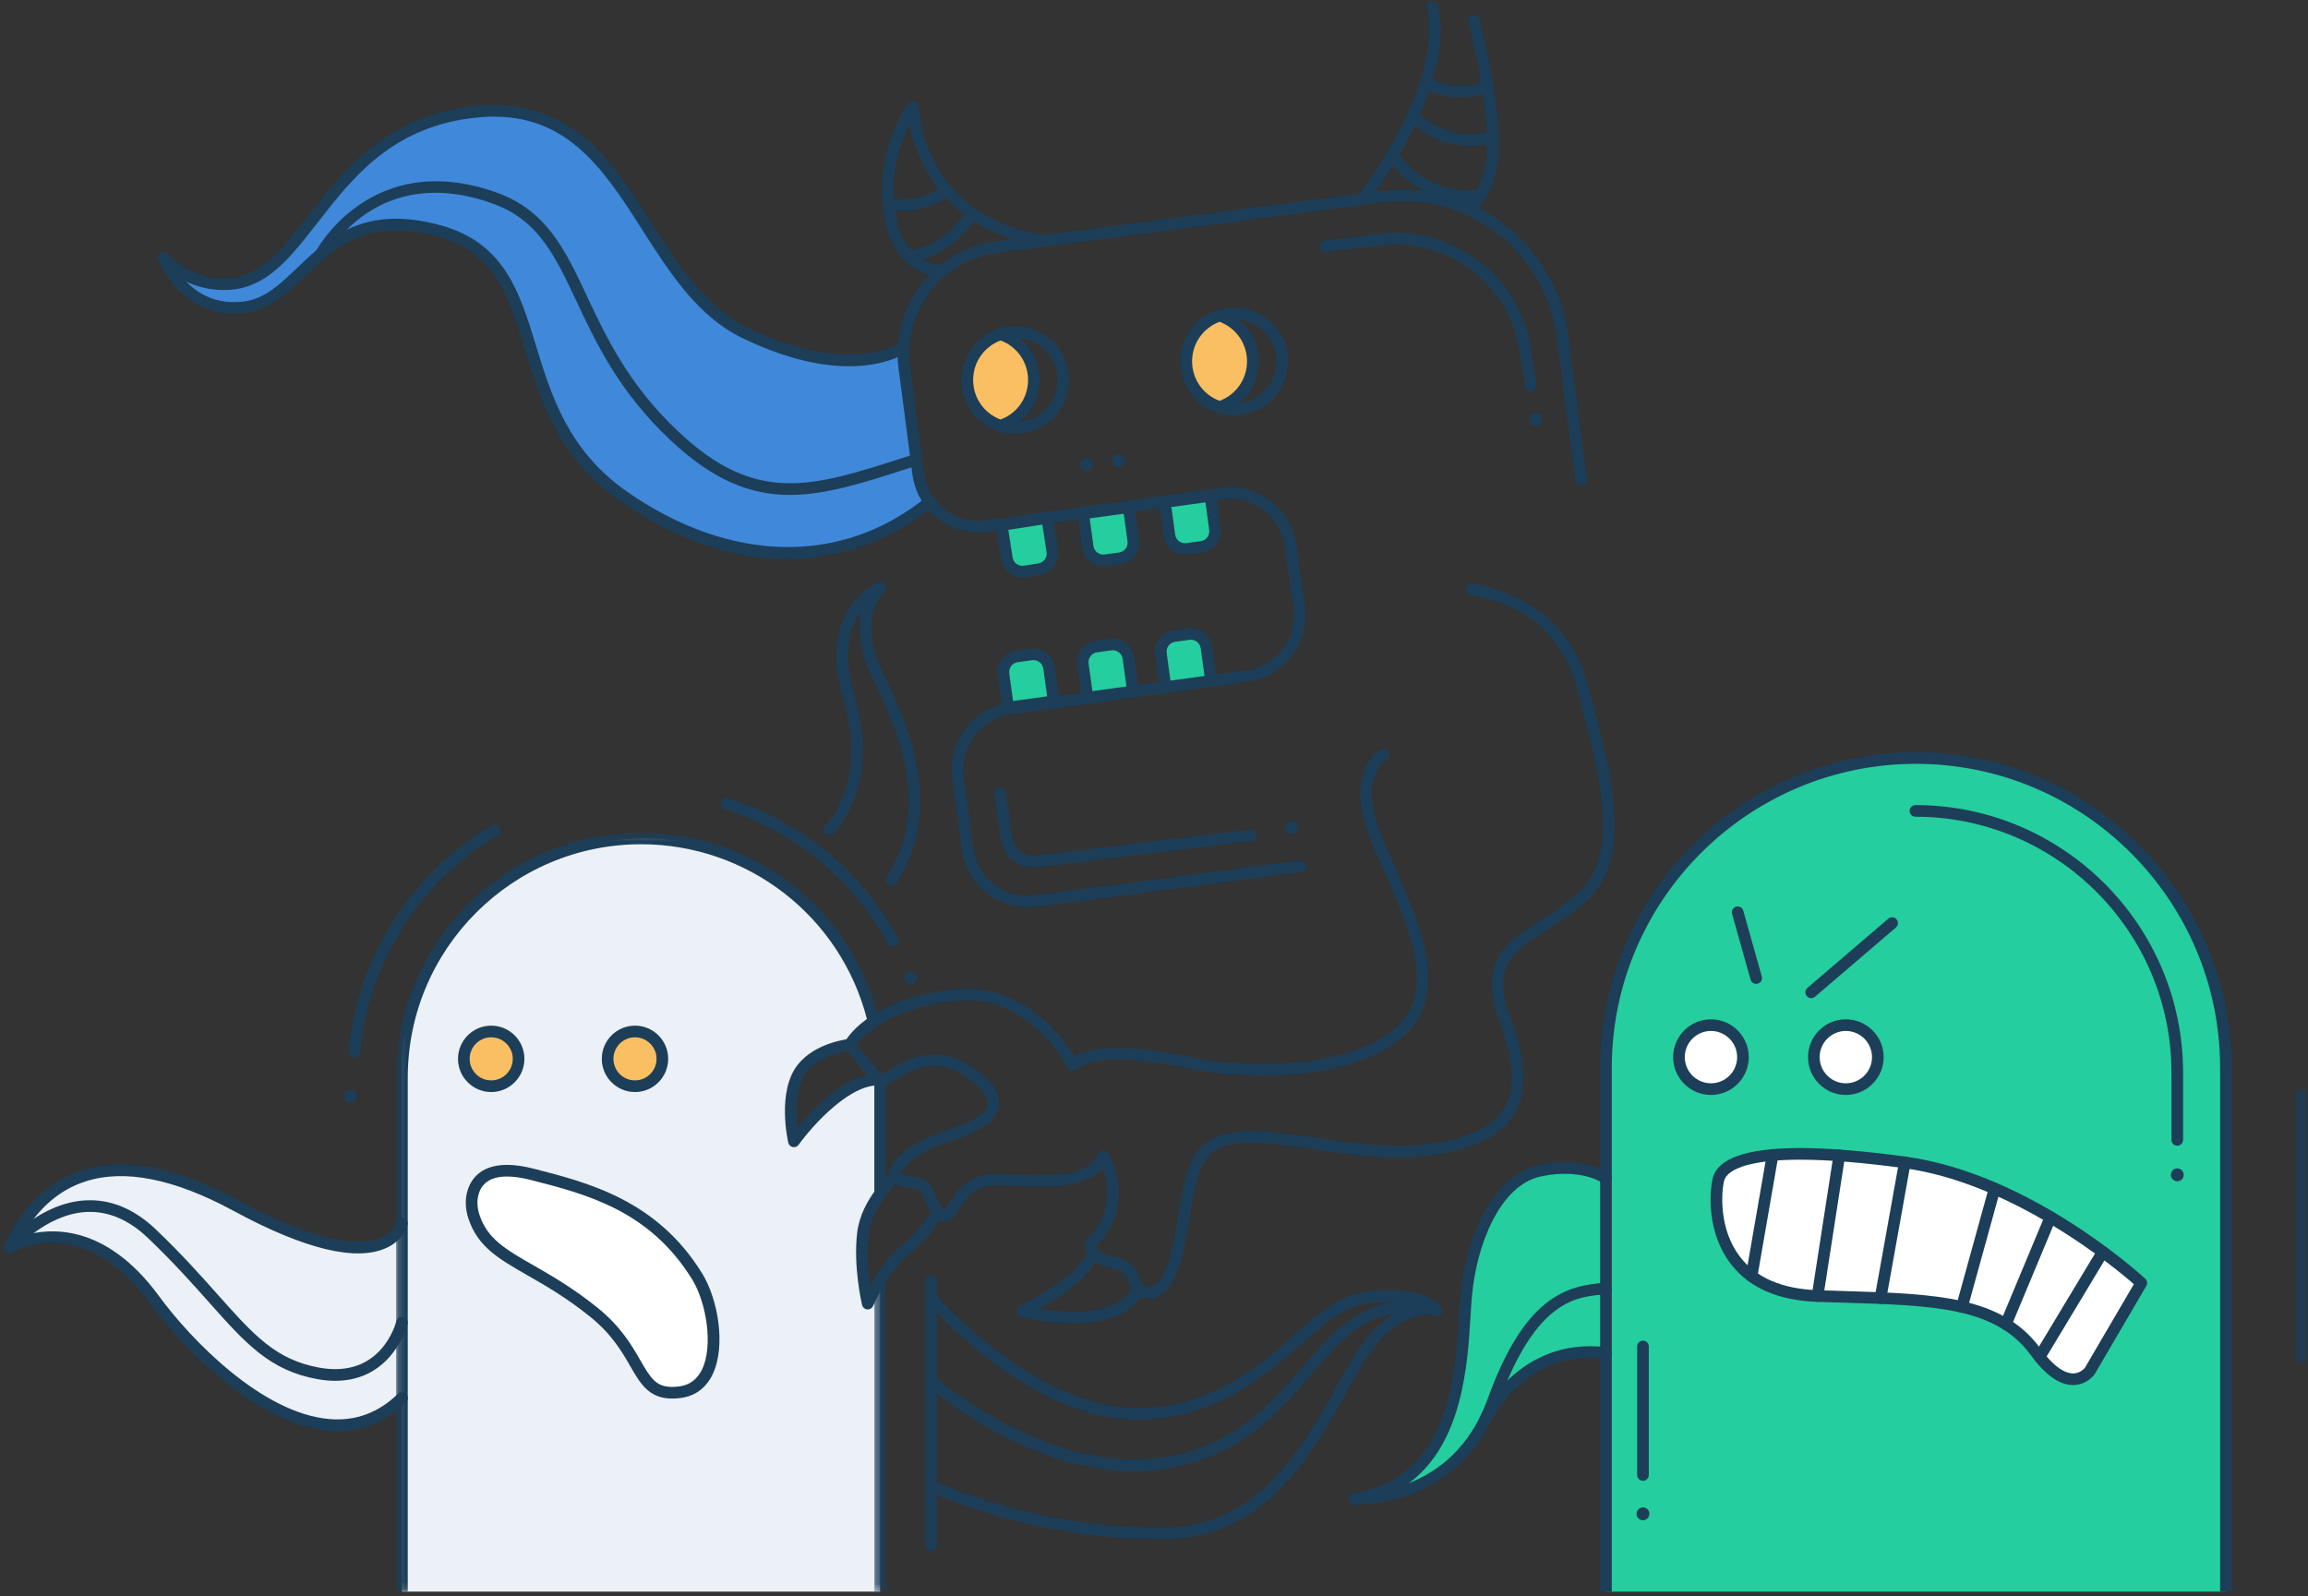 <svg width="321" height="222" viewBox="0 0 321 222" xmlns="http://www.w3.org/2000/svg" xmlns:xlink="http://www.w3.org/1999/xlink"><rect x="0" y="0" width="321" height="222" fill="#333333" stroke="none"/><title>Page 1</title><defs><path id="a" d="M.307 43.62h1.62V.21H.307V43.62z"/><path id="c" d="M.16 105.884h67.1V.304H.16v105.58z"/><path id="e" d="M1.948 38.53V.12H.328V38.53h1.62z"/></defs><g fill="none" fill-rule="evenodd"><path d="M125.67 48.333s-7.23 5.163-22.09-2.047c-14.863-7.21-16.04-32.814-37.23-30.754-21.19 2.06-23.103 23.397-34.58 23.985-5.886.295-8.976-3.68-8.976-3.68s2.98 8.058 11.367 6.88c8.39-1.177 10.706-15.12 27.04-10.557 16.333 4.56 8.24 24.868 25.604 36.934 17.407 12.097 32.884 8.51 42.487.723l-1.318-2.82-2.3-18.664z" fill="#4088DA"/><path d="M109.4 77.76c-7.663 0-15.412-2.687-23.06-8-8.72-6.06-11.182-14.123-13.354-21.236C70.794 41.35 68.9 35.152 60.982 32.94c-9.88-2.76-14.246 1.408-18.468 5.437-2.518 2.404-4.896 4.673-8.24 5.143-8.93 1.252-12.208-7.314-12.24-7.4-.14-.375.017-.795.366-.99.35-.193.788-.104 1.033.21.116.148 2.924 3.648 8.297 3.368 4.548-.233 7.61-4.17 11.158-8.728 4.87-6.256 10.93-14.043 23.384-15.254 13.14-1.275 18.91 7.74 24.484 16.46 3.635 5.686 7.393 11.566 13.176 14.37 14.264 6.922 21.2 2.168 21.268 2.12.364-.262.87-.177 1.13.187.26.364.175.87-.19 1.13-.31.222-7.795 5.358-22.915-1.98C97.03 44.01 93.147 37.936 89.39 32.06c-5.556-8.693-10.8-16.904-22.962-15.722-11.76 1.143-17.34 8.312-22.26 14.637-3.793 4.872-7.067 9.08-12.356 9.35-2.407.12-4.374-.42-5.89-1.14 1.653 1.713 4.266 3.273 8.127 2.73 2.826-.396 4.92-2.395 7.345-4.71 4.338-4.14 9.255-8.833 20.023-5.825 8.773 2.45 10.883 9.358 13.117 16.67 2.096 6.862 4.47 14.64 12.73 20.38 14.314 9.945 29.833 10.23 41.516.758.348-.282.858-.23 1.14.12.282.346.228.856-.12 1.138-3.802 3.083-10.147 6.847-18.786 7.275-.538.027-1.076.04-1.615.04" fill="#1C3E58"/><path d="M224.992 164.207s-3.23-1.73-7.926-1.73c-4.697 0-10.373 3.253-12.536 13.7-2.163 10.446-.99 16.317-2.956 20.613-1.965 4.296-2.96 6.13-4.32 7.342-1.363 1.212-5.22 4.06-5.22 4.06s7.516-1.523 11.688-6.437c4.17-4.914 4.484-9.85 10.844-12.23 6.36-2.38 8.792-1.314 8.792-1.314l1.634-24.003z" fill="#25CE9E"/><path d="M55.902 221.394v-74.109c0-8.752 9.754-30.657 33.848-30.657s31.634 25.007 31.634 25.007l-2.818 3.11s-3.23.87-4.847 1.99c-1.616 1.118-2.945 1.884-3.327 4.356-.382 2.472-.135 6.798-.135 6.798s2.662-2.978 5.597-4.912c2.935-1.935 6.56-2.803 6.56-2.803v15.43s-2.857 4.423-2.536 8.692c.32 4.27.637 6.22.637 6.22l1.897-1.727v42.604H55.902z" fill="#ECF0F7"/><path d="M2.308 172.485s3.415-9.697 14.476-9.697c11.06 0 21.523 10.736 32.883 10.736 3.28 0 6.388-2.678 6.388-2.678v23.488s-3.107 3.914-9.196 3.914c-6.09 0-16.53-6.648-22.744-14.105-6.214-7.456-10.434-14.37-21.808-11.658" fill="#ECF0F7"/><path d="M189.88 27.97c-.174 0-.35-.055-.498-.172-.352-.275-.413-.785-.138-1.137.115-.145 11.44-14.74 9.225-25.496-.09-.438.19-.866.63-.957.44-.09.866.192.956.63 2.366 11.493-9.05 26.204-9.537 26.824-.16.205-.4.31-.64.31M204.285 29.962c-.247 0-.49-.113-.65-.326-.267-.357-.194-.865.164-1.133.113-.087 2.883-2.28 3.04-7.88.18-6.376-2.596-17.436-2.624-17.547-.11-.434.153-.875.587-.984.432-.11.873.153.983.587.117.46 2.858 11.387 2.674 17.988-.18 6.434-3.547 9.025-3.69 9.132-.146.11-.316.162-.485.162" fill="#1C3E58"/><g transform="translate(121.297 177.772)"><mask id="b" fill="#fff"><use xlink:href="#a"/></mask><path d="M1.927 1.018c0-.447-.363-.81-.81-.81-.448 0-.81.363-.81.81V43.62h1.62V1.02z" fill="#1C3E58" mask="url(#b)"/></g><g transform="translate(54.933 115.51)"><mask id="d" fill="#fff"><use xlink:href="#c"/></mask><path d="M1.78 34.37c0-17.89 14.554-32.446 32.445-32.446 14.848 0 27.778 10.035 31.44 24.403.112.433.552.694.986.584.435-.11.696-.55.586-.984C63.39 10.84 49.814.304 34.226.304 15.44.304.158 15.584.158 34.37v71.514h1.62V34.37z" fill="#1C3E58" mask="url(#d)"/></g><path d="M122.414 166.415c-.448 0-.81-.362-.81-.81v-15.43c0-.447.362-.81.81-.81.447 0 .81.363.81.81v15.43c0 .448-.363.81-.81.81M46.94 199.058c-.41 0-.825-.018-1.245-.053-10-.836-20.344-11.548-24.88-17.746-9.38-12.823-18.983-7.105-19.08-7.046-.306.19-.7.154-.967-.087-.268-.24-.344-.63-.187-.954 2.657-5.494 6.194-8.89 10.814-10.38 5.854-1.888 13.186-.482 21.792 4.18 11.72 6.348 17.258 6.31 19.84 5.16 1.744-.777 2.073-2.07 2.086-2.126.104-.43.537-.704.968-.606.432.1.707.52.614.955-.018.084-.47 2.087-2.93 3.22-4.223 1.95-11.407.207-21.35-5.18-8.2-4.44-15.107-5.808-20.523-4.06-3.607 1.163-6.503 3.65-8.806 7.58 3.71-1.15 11.54-1.863 19.04 8.387 4.372 5.977 14.286 16.302 23.706 17.09 3.61.303 6.81-.88 9.507-3.507.32-.312.833-.306 1.146.015.312.32.305.833-.016 1.145-2.737 2.667-5.937 4.013-9.528 4.013" fill="#1C3E58"/><path d="M46.64 192.07c-.766 0-1.587-.072-2.468-.228-6.635-1.18-9.996-4.956-15.084-10.67-2.337-2.628-4.987-5.604-8.51-8.966-2.692-2.57-5.592-3.784-8.608-3.618-5.68.32-9.996 5.406-10.04 5.457-.286.343-.796.39-1.14.102-.343-.287-.388-.798-.1-1.14.192-.233 4.816-5.678 11.19-6.036 3.486-.192 6.787 1.172 9.818 4.064 3.57 3.408 6.242 6.41 8.6 9.06 5.036 5.656 8.075 9.07 14.158 10.153 8.566 1.524 10.578-6.134 10.66-6.46.108-.434.545-.7.98-.592.434.107.7.544.593.978-.022.087-2.036 7.896-10.05 7.896M142.933 126.216c-4.583 0-8.58-3.407-9.19-8.07l-1.31-9.978c-.66-5.037 2.897-9.7 7.93-10.395l32.98-4.552c4.183-.576 7.115-4.448 6.54-8.63L178.695 76c-.577-4.182-4.45-7.115-8.63-6.538l-32.697 4.513c-2.466.34-4.915-.304-6.895-1.814-1.98-1.51-3.248-3.7-3.572-6.168L124.97 51.24c-.548-4.175.562-8.312 3.127-11.65 2.564-3.338 6.274-5.478 10.448-6.025l53.49-7.014c12.695-1.663 24.384 7.312 26.05 20.01l2.627 20.04c.058.444-.254.85-.698.91-.442.054-.85-.255-.908-.7l-2.628-20.04c-1.55-11.812-12.422-20.163-24.233-18.613l-53.49 7.014c-3.744.492-7.073 2.412-9.374 5.407-2.3 2.995-3.296 6.707-2.805 10.452l1.934 14.75c.266 2.04 1.314 3.847 2.947 5.093 1.634 1.247 3.655 1.778 5.69 1.497l32.697-4.512c5.064-.7 9.757 2.854 10.457 7.92l1.186 8.59c.7 5.068-2.854 9.76-7.92 10.458l-32.982 4.552c-4.154.573-7.09 4.422-6.544 8.58l1.308 9.976c.266 2.028 1.305 3.83 2.928 5.077 1.62 1.247 3.632 1.786 5.66 1.52l36.808-4.827c.438-.055.85.254.908.698.058.445-.254.852-.698.91l-36.81 4.826c-.406.054-.81.08-1.21.08" fill="#1C3E58"/><path d="M141.212 46.992c-3.235 0-5.867 2.632-5.867 5.867 0 3.234 2.632 5.866 5.867 5.866s5.867-2.632 5.867-5.867c0-3.236-2.633-5.868-5.868-5.868m0 13.354c-4.128 0-7.487-3.36-7.487-7.487 0-4.13 3.36-7.488 7.487-7.488 4.128 0 7.487 3.36 7.487 7.487 0 4.127-3.36 7.486-7.488 7.486" fill="#1C3E58"/><path d="M139.165 46.505c-2.685.864-4.63 3.38-4.63 6.354 0 2.972 1.945 5.49 4.63 6.353 2.686-.864 4.63-3.38 4.63-6.354s-1.944-5.49-4.63-6.355" fill="#FABF62"/><path d="M139.165 47.36c-2.296.853-3.82 3.03-3.82 5.5 0 2.467 1.524 4.644 3.82 5.496 2.296-.852 3.82-3.03 3.82-5.497 0-2.47-1.524-4.647-3.82-5.5m0 12.663c-.084 0-.167-.013-.248-.04-3.105-1-5.192-3.862-5.192-7.124 0-3.263 2.087-6.127 5.192-7.126.16-.052.335-.052.497 0 3.105 1 5.19 3.863 5.19 7.125 0 3.26-2.085 6.124-5.19 7.124-.08.026-.165.04-.25.04M171.665 44.393c-3.236 0-5.868 2.633-5.868 5.867 0 3.236 2.632 5.868 5.868 5.868 3.235 0 5.866-2.632 5.866-5.868 0-3.234-2.63-5.867-5.865-5.867m0 13.354c-4.13 0-7.487-3.358-7.487-7.487 0-4.128 3.358-7.486 7.487-7.486 4.128 0 7.486 3.358 7.486 7.486 0 4.13-3.357 7.487-7.485 7.487" fill="#1C3E58"/><path d="M169.618 43.906c-2.686.865-4.63 3.38-4.63 6.354s1.944 5.49 4.63 6.355c2.686-.865 4.63-3.38 4.63-6.355 0-2.973-1.944-5.49-4.63-6.354" fill="#FABF62"/><path d="M169.618 44.763c-2.296.852-3.82 3.03-3.82 5.497 0 2.468 1.524 4.646 3.82 5.498 2.296-.852 3.82-3.03 3.82-5.498 0-2.468-1.524-4.645-3.82-5.497m0 12.662c-.084 0-.168-.013-.25-.04-3.104-1-5.19-3.863-5.19-7.125s2.086-6.125 5.19-7.124c.163-.053.337-.053.498 0 3.105.998 5.192 3.862 5.192 7.124 0 3.263-2.087 6.126-5.192 7.126-.08.026-.164.04-.248.04" fill="#1C3E58"/><path d="M309.588 221.394v-72.84c0-23.81-19.304-43.114-43.115-43.114-23.812 0-43.115 19.303-43.115 43.115v72.84h86.23z" fill="#25CE9E"/><path d="M310.397 148.555c0-24.22-19.704-43.925-43.924-43.925s-43.925 19.704-43.925 43.925v72.838h1.62v-72.838c0-23.327 18.978-42.305 42.305-42.305 23.327 0 42.304 18.978 42.304 42.305v72.838h1.62v-72.838zM159.83 180.704c-.306 0-.616-.05-.916-.155-.942-.33-1.648-1.11-1.886-2.09-.275-1.126-1.01-1.792-2.25-2.035-1.763-.346-2.954-.997-3.54-1.936-.533-.86-.347-1.633-.324-1.72.04-.144.118-.276.23-.38 3.755-3.516 2.953-7.726 2.202-9.82-2.444 2.8-7.846 2.58-12.297 2.397-.848-.035-1.65-.068-2.388-.078-3.175-.032-4.304 1.807-5.217 3.297-.437.712-.782 1.275-1.325 1.546-.402.2-.837.224-1.262.067-1.158-.43-1.94-2.09-2.702-3.9l-.014-.035c-.144-.342-1-.494-1.688-.617-.997-.18-2.03-.364-2.527-1.193-.18-.3-.337-.805-.073-1.52.645-1.745 3.49-3.847 6.617-4.89l.214-.07c2.574-.857 6.097-2.03 6.595-3.74.18-.625-.066-1.345-.755-2.2-5.672-5.675-10.026-2.703-12.12-1.274-.558.382-.894.61-1.244.68-.397.082-1.615.325-5.6-5.252-.174-.244-.2-.565-.064-.834.118-.234 3.015-5.762 14.672-7.282 9.95-1.298 15.675 6.678 17.26 9.28 1.62-.865 5.806-2.093 15.24-.072 11.69 2.505 26.92.953 31.145-5.922 3.16-5.144-.446-13.28-3.343-19.82-1.198-2.705-2.33-5.26-2.823-7.264-1.784-7.254 2.214-9.53 2.385-9.623.393-.213.885-.07 1.1.324.212.39.07.88-.317 1.095-.143.082-3.06 1.86-1.595 7.817.458 1.865 1.563 4.357 2.732 6.995 3.05 6.885 6.847 15.455 3.24 21.323-4.654 7.58-20.365 9.337-32.863 6.658-11.555-2.475-14.574.2-14.604.227-.182.19-.437.273-.7.23-.26-.04-.477-.21-.593-.446-.216-.433-5.417-10.584-16.055-9.196-8.932 1.165-12.29 4.804-13.177 6.013 1.497 2.037 3.088 3.81 3.7 4.122.148-.086.39-.25.59-.39 2.074-1.413 7.577-5.17 14.213 1.5.02.02.037.04.054.06 1.053 1.294 1.416 2.54 1.077 3.705-.735 2.526-4.563 3.8-7.638 4.824l-.213.072c-3.727 1.243-5.646 3.49-5.65 4.062.166.187.938.325 1.407.41 1.073.19 2.41.43 2.895 1.582l.015.035c1.004 2.388 1.52 2.956 1.778 3.014.11-.085.413-.58.636-.944.936-1.527 2.496-4.072 6.484-4.072h.137c.76.012 1.572.045 2.43.08 4.59.19 10.303.424 11.595-2.807.115-.286.383-.483.69-.506.307-.02.604.13.76.398.043.072 4.123 7.205-1.677 12.917.08.408.672 1.106 2.607 1.485 2.363.464 3.213 2.02 3.51 3.242.11.443.425.795.846.94.222.078.66.158 1.086-.176 2.003-1.562 2.655-5.598 3.285-9.5.68-4.2 1.32-8.166 3.57-10.137 3.13-2.745 8.923-1.906 15.63-.937 5.278.764 11.26 1.63 16.553.747 5.074-.845 8.24-2.46 9.684-4.937 1.542-2.647 1.282-6.557-.82-12.306-2.974-8.135 1.116-10.755 5.852-13.79 1.718-1.1 3.495-2.24 5.183-3.756 5.988-5.38 3.07-16.328-.017-27.92l-.225-.845c-3.014-11.328-14.166-12.6-14.64-12.647-.444-.046-.768-.443-.723-.888.044-.445.442-.772.886-.724.128.013 12.737 1.414 16.043 13.842l.225.846c3.22 12.084 6.26 23.498-.466 29.54-1.786 1.606-3.702 2.833-5.393 3.916-4.657 2.983-7.733 4.954-5.205 11.87 2.312 6.32 2.527 10.54.7 13.678-1.702 2.918-5.24 4.79-10.818 5.72-5.545.923-11.658.038-17.052-.743-6.31-.913-11.76-1.702-14.332.55-1.81 1.588-2.434 5.446-3.037 9.178-.68 4.21-1.384 8.566-3.887 10.52-.495.385-1.092.586-1.7.586M131.006 38.537c-.397 0-6.914-.15-8.144-9.062-1.21-8.768 3.277-14.772 3.47-15.023.208-.272.564-.384.89-.28.326.104.55.403.562.745.022.612.727 15.046 17.41 17.812.44.07.74.49.666.93-.073.44-.49.74-.93.666-9.4-1.558-14.005-6.73-16.213-10.797-1.275-2.35-1.914-4.582-2.234-6.18-1.177 2.325-2.748 6.6-2.016 11.903 1.04 7.547 6.21 7.665 6.5 7.665H131c.437 0 .797.347.81.787.012.447-.34.82-.788.832h-.018z" fill="#1C3E58"/><path d="M125.492 29.354c-1.36 0-2.17-.3-2.24-.33-.417-.16-.624-.63-.462-1.046.16-.416.627-.623 1.043-.464.14.05 3.088 1.076 7.487-1.68.38-.235.88-.12 1.117.26.237.378.122.877-.258 1.115-2.772 1.734-5.104 2.144-6.688 2.144M126.34 36.402c-.447 0-.81-.362-.81-.81 0-.445.36-.808.805-.81.204-.003 4.68-.125 8.197-5.545.244-.376.745-.483 1.12-.24.375.244.482.746.24 1.12-4.023 6.203-9.327 6.284-9.55 6.285h-.002z" fill="#1C3E58"/><path d="M64.51 147.286c0 2.102 1.705 3.807 3.808 3.807 2.103 0 3.808-1.705 3.808-3.807 0-2.103-1.705-3.808-3.808-3.808-2.103 0-3.807 1.705-3.807 3.808" fill="#FABF62"/><path d="M68.318 144.288c-1.653 0-2.998 1.345-2.998 2.997 0 1.654 1.345 2.998 2.998 2.998 1.653 0 2.998-1.344 2.998-2.998 0-1.652-1.345-2.997-2.998-2.997m0 7.615c-2.546 0-4.618-2.072-4.618-4.618 0-2.546 2.072-4.617 4.618-4.617 2.546 0 4.617 2.07 4.617 4.617 0 2.546-2.07 4.618-4.617 4.618" fill="#1C3E58"/><path d="M84.508 147.286c0 2.102 1.705 3.807 3.807 3.807 2.103 0 3.808-1.705 3.808-3.807 0-2.103-1.705-3.808-3.808-3.808-2.102 0-3.807 1.705-3.807 3.808" fill="#FABF62"/><path d="M88.315 144.288c-1.652 0-2.997 1.345-2.997 2.997 0 1.654 1.345 2.998 2.997 2.998 1.653 0 2.998-1.344 2.998-2.998 0-1.652-1.345-2.997-2.998-2.997m0 7.615c-2.546 0-4.617-2.072-4.617-4.618 0-2.546 2.07-4.617 4.617-4.617 2.546 0 4.618 2.07 4.618 4.617 0 2.546-2.072 4.618-4.618 4.618" fill="#1C3E58"/><path d="M65.92 169.252c-.32-.967-.43-2.002-.222-2.998.41-1.947 2.075-4.504 8.304-2.91 8.015 2.05 16.922 4.418 22.955 14.2 2.883 4.673 3.98 15.303-2.388 16.112-6.37.81-4.676-5.224-11.96-11.11-8.52-6.885-14.72-7.327-16.69-13.294" fill="#FFF"/><path d="M70.523 163.654c-2.29 0-3.646.93-4.032 2.767-.165.79-.097 1.68.2 2.578 1.1 3.337 3.646 4.796 7.5 7.004 2.47 1.416 5.544 3.18 8.93 5.914 3.25 2.628 4.757 5.246 5.966 7.35 1.457 2.533 2.194 3.653 4.403 3.653.3 0 .627-.023.976-.068 1.446-.184 2.518-.985 3.185-2.38 1.583-3.31.575-9.33-1.382-12.504-5.928-9.61-14.715-11.857-22.467-13.84-1.23-.315-2.332-.474-3.277-.474M93.49 194.54c-3.24 0-4.43-2.07-5.808-4.467-1.142-1.986-2.564-4.46-5.58-6.897-3.286-2.654-6.172-4.308-8.72-5.768-4.026-2.31-6.935-3.976-8.23-7.902-.386-1.168-.47-2.35-.247-3.42.32-1.513 1.472-4.052 5.618-4.052 1.08 0 2.318.176 3.68.525 7.65 1.956 17.172 4.39 23.443 14.558 2.226 3.61 3.347 10.117 1.467 14.052-.907 1.897-2.444 3.035-4.442 3.29-.416.052-.813.08-1.18.08" fill="#1C3E58"/><path d="M168.443 94.71l-.642-4.645c-.165-1.198-1.27-2.034-2.467-1.87l-2.004.278c-1.2.165-2.035 1.27-1.87 2.468l.642 4.647 6.34-.876z" fill="#25CE9E"/><path d="M165.636 88.985c-.063 0-.128.005-.192.013l-2.005.277c-.754.105-1.282.802-1.178 1.555l.53 3.844 4.738-.654-.532-3.845c-.093-.678-.68-1.19-1.362-1.19m-3.534 7.412c-.176 0-.348-.057-.49-.165-.17-.13-.283-.32-.313-.534l-.642-4.647c-.227-1.636.922-3.153 2.56-3.38l2.004-.276c.137-.02.276-.03.414-.03 1.487 0 2.763 1.114 2.967 2.59l.642 4.646c.03.213-.027.43-.157.6-.13.17-.322.284-.535.313l-6.34.876c-.037.004-.075.007-.11.007" fill="#1C3E58"/><path d="M157.583 96.173l-.642-4.646c-.164-1.197-1.27-2.034-2.466-1.868l-2.005.275c-1.198.166-2.035 1.27-1.87 2.468l.643 4.646 6.34-.877z" fill="#25CE9E"/><path d="M154.776 90.447c-.064 0-.127.005-.192.014l-2.004.277c-.365.05-.688.24-.91.534-.223.295-.318.657-.267 1.022l.53 3.844 4.737-.654-.53-3.844c-.095-.68-.68-1.19-1.364-1.19m-3.534 7.41c-.175 0-.347-.055-.488-.163-.17-.13-.284-.322-.314-.535l-.642-4.646c-.11-.794.096-1.582.58-2.22.484-.64 1.187-1.05 1.98-1.16l2.005-.278c.137-.018.276-.03.413-.03 1.488 0 2.764 1.115 2.968 2.59l.642 4.647c.06.443-.25.852-.692.913l-6.34.876c-.037.005-.075.007-.112.007" fill="#1C3E58"/><path d="M146.552 97.548l-.642-4.646c-.165-1.198-1.27-2.034-2.468-1.87l-2.004.278c-1.197.165-2.034 1.27-1.87 2.467l.643 4.647 6.342-.876z" fill="#25CE9E"/><path d="M143.745 91.822c-.064 0-.128.004-.192.013l-2.004.277c-.754.104-1.282.802-1.178 1.555l.53 3.844 4.737-.653-.532-3.845c-.094-.678-.68-1.19-1.363-1.19m-3.534 7.412c-.174 0-.346-.057-.488-.165-.17-.13-.284-.322-.313-.535l-.643-4.647c-.226-1.638.923-3.154 2.56-3.38l2.004-.277c.138-.018.277-.028.415-.028 1.488 0 2.764 1.113 2.968 2.59l.642 4.645c.06.443-.25.852-.692.913l-6.34.876c-.038.005-.075.008-.112.008" fill="#1C3E58"/><path d="M139.316 73.025l.718 4.635c.186 1.195 1.304 2.013 2.5 1.828l1.998-.31c1.195-.186 2.013-1.304 1.828-2.5l-.72-4.634-6.324.98z" fill="#25CE9E"/><path d="M140.24 73.7l.595 3.836c.103.665.688 1.168 1.36 1.168.07 0 .143-.006.214-.017l1.998-.31c.752-.116 1.268-.823 1.152-1.574l-.595-3.835-4.725.733zm1.955 6.624c-1.487 0-2.733-1.07-2.96-2.54l-.72-4.635c-.068-.443.235-.857.676-.925l6.327-.98c.213-.035.43.018.602.146.172.127.29.317.32.53l.72 4.635c.253 1.633-.87 3.17-2.503 3.423l-2 .31c-.153.023-.308.036-.462.036z" fill="#1C3E58"/><path d="M150.64 71.41l.635 4.647c.163 1.197 1.266 2.036 2.464 1.873l2.004-.274c1.198-.163 2.036-1.267 1.873-2.464l-.634-4.647-6.342.864z" fill="#25CE9E"/><path d="M151.553 72.103l.524 3.845c.093.68.68 1.192 1.363 1.192.062 0 .126-.004.19-.013l2.004-.273c.753-.103 1.283-.8 1.18-1.553l-.524-3.843-4.737.646zm1.887 6.656c-1.49 0-2.766-1.115-2.968-2.594l-.634-4.647c-.06-.445.25-.853.694-.913l6.342-.865c.212-.028.428.028.6.158.17.13.283.322.312.535l.633 4.648c.223 1.638-.93 3.152-2.567 3.376l-2.005.272c-.135.02-.272.027-.408.027z" fill="#1C3E58"/><path d="M162.008 69.83l.632 4.647c.163 1.198 1.266 2.037 2.464 1.874l2.005-.272c1.196-.162 2.035-1.266 1.873-2.464l-.633-4.647-6.342.862z" fill="#25CE9E"/><path d="M162.92 70.523l.522 3.845c.102.742.792 1.284 1.552 1.18l2.005-.272c.365-.05.688-.24.91-.532.224-.293.32-.656.27-1.02l-.523-3.846-4.738.645zm1.886 6.658c-1.49 0-2.767-1.114-2.968-2.594l-.633-4.647c-.06-.445.25-.853.694-.913l6.34-.863c.215-.03.43.028.6.158.172.13.285.323.313.535l.632 4.648c.108.794-.1 1.582-.584 2.22-.484.637-1.19 1.048-1.983 1.156l-2.004.273c-.135.02-.272.028-.407.028zM124.032 123.172c-.15 0-.302-.04-.437-.128-.377-.24-.486-.742-.245-1.12 4.54-7.08 4.013-15.61-1.66-26.84-2.304-4.564-2.428-7.88-1.896-10.126-1.537 2.057-2.764 5.7-.944 11.862 3.7 12.537-2.664 18.872-2.936 19.135-.323.31-.835.302-1.146-.02-.31-.32-.302-.833.018-1.143.25-.247 5.917-5.974 2.51-17.513-3.774-12.784 4.744-16.182 4.83-16.215.374-.14.793.01.99.356.2.346.115.785-.195 1.034-.16.134-4.03 3.49.217 11.9 5.874 11.63 6.39 20.936 1.577 28.445-.155.24-.416.372-.682.372" fill="#1C3E58"/><path d="M233.51 147.046c0 2.46 1.994 4.452 4.453 4.452 2.458 0 4.45-1.993 4.45-4.452 0-2.458-1.992-4.45-4.45-4.45-2.46 0-4.452 1.992-4.452 4.45" fill="#FFF"/><path d="M237.962 143.405c-2.007 0-3.64 1.634-3.64 3.642 0 2.007 1.633 3.64 3.64 3.64 2.01 0 3.642-1.633 3.642-3.64 0-2.008-1.633-3.642-3.642-3.642m0 8.902c-2.9 0-5.26-2.36-5.26-5.26 0-2.902 2.36-5.262 5.26-5.262s5.26 2.36 5.26 5.262c0 2.9-2.36 5.26-5.26 5.26" fill="#1C3E58"/><path d="M252.27 147.046c0 2.46 1.992 4.452 4.45 4.452 2.46 0 4.452-1.993 4.452-4.452 0-2.458-1.993-4.45-4.45-4.45-2.46 0-4.452 1.992-4.452 4.45" fill="#FFF"/><path d="M256.72 143.405c-2.007 0-3.64 1.634-3.64 3.642 0 2.007 1.633 3.64 3.64 3.64 2.01 0 3.643-1.633 3.643-3.64 0-2.008-1.634-3.642-3.642-3.642m0 8.902c-2.9 0-5.26-2.36-5.26-5.26 0-2.902 2.36-5.262 5.26-5.262 2.902 0 5.262 2.36 5.262 5.262 0 2.9-2.36 5.26-5.26 5.26M251.905 138.843c-.228 0-.455-.096-.615-.283-.29-.34-.25-.85.088-1.142l11.257-9.638c.34-.29.85-.252 1.142.088.29.34.252.852-.088 1.143l-11.258 9.64c-.153.13-.34.193-.527.193M244.253 136.857c-.354 0-.68-.233-.78-.59l-2.574-9.153c-.123-.43.128-.878.558-1 .433-.12.88.13 1 .56l2.575 9.153c.12.43-.13.88-.56 1-.074.02-.148.03-.22.03M129.477 215.73c-.448 0-.81-.363-.81-.81v-36.634c0-.447.362-.81.81-.81.447 0 .81.363.81.81v36.633c0 .447-.363.81-.81.81" fill="#1C3E58"/><path d="M161.36 214.113c-18.344 0-32.1-6.64-32.24-6.707-.4-.197-.567-.682-.37-1.083.197-.402.682-.568 1.083-.372.136.067 13.578 6.543 31.525 6.543.21 0 .42 0 .632-.002 13.035-.11 19.278-11.347 23.836-19.552 1.253-2.255 2.335-4.203 3.428-5.716 2.77-3.83 5.488-5.26 7.51-5.733-1.408-.377-3.556-.593-6.746-.17-3.017.402-5.83 2.853-9.09 5.692-4.88 4.253-10.952 9.544-20.626 10.398-16.11 1.423-30.825-15.64-31.442-16.367-.29-.34-.25-.852.092-1.142.34-.29.852-.248 1.142.093.146.172 14.786 17.155 30.066 15.803 9.15-.807 14.757-5.694 19.705-10.005 3.456-3.01 6.44-5.61 9.94-6.075 8.245-1.094 10.453 1.752 10.678 2.08.196.287.187.668-.023.946-.21.28-.575.39-.905.28-.168-.054-4.34-1.28-8.987 5.15-1.038 1.436-2.098 3.345-3.326 5.554-4.752 8.554-11.26 20.268-25.238 20.386-.214.002-.43.003-.644.003" fill="#1C3E58"/><path d="M157.712 204.665c-14.96 0-28.147-11.364-28.768-11.908-.337-.294-.37-.806-.077-1.142.294-.337.805-.37 1.143-.077.165.144 16.713 14.392 33.053 10.963 9.143-1.916 13.882-7.45 18.064-12.333 4.748-5.544 9.232-10.78 18.858-8.707.437.094.715.525.62.963-.093.437-.523.715-.962.62-8.68-1.87-12.478 2.564-17.286 8.178-4.35 5.08-9.28 10.835-18.96 12.867-1.908.4-3.812.578-5.685.578" fill="#1C3E58"/><path d="M188.726 209.296c-.2 0-.31-.005-.323-.006-.413-.023-.742-.353-.765-.765-.022-.413.27-.776.678-.843 13.235-2.174 14.085-16.288 14.593-24.72.057-.966.112-1.876.18-2.674.673-7.823 4.372-16.868 10.905-18.237 6.353-1.33 9.707 1.09 9.846 1.195.36.266.435.774.168 1.133-.265.357-.77.433-1.13.17-.054-.04-2.986-2.08-8.55-.912-5.725 1.2-9 9.545-9.624 16.79-.066.778-.12 1.68-.178 2.632-.398 6.61-1.07 17.732-8.57 23.24 3.94-1.55 8.455-4.815 10.932-11.666 5.158-14.267 10.937-15.828 16.414-16.205.45-.03.833.306.864.753.03.446-.306.833-.752.863-4.124.284-9.772.672-15.002 15.14-4.886 13.51-17.5 14.113-19.686 14.113" fill="#1C3E58"/><path d="M206.497 198.396c-.112 0-.226-.024-.335-.074-.407-.185-.587-.665-.4-1.073.05-.115 5.342-11.407 17.698-9.842.444.057.758.462.702.905-.057.444-.46.76-.906.702-11.174-1.416-15.974 8.803-16.02 8.907-.137.297-.432.474-.74.474" fill="#1C3E58"/><g transform="translate(318.897 151.3)"><mask id="f" fill="#fff"><use xlink:href="#e"/></mask><path d="M1.138 38.53c-.447 0-.81-.364-.81-.81V.93c0-.448.363-.81.81-.81.447 0 .81.362.81.81V37.72c0 .446-.363.81-.81.81" fill="#1C3E58" mask="url(#f)"/></g><path d="M290.642 190.713l7.174-12.25s-15.6-14.413-32.89-16.775c-17.766-2.428-25.16-.883-25.933 2.428-.773 3.31-.883 15.658 13.795 16.16 14.678.504 24.772.143 30.35 7.792 4.745 6.507 7.504 2.645 7.504 2.645" fill="#FFF"/><path d="M250.35 161.312c-6.273 0-10.126 1.09-10.57 2.988-.378 1.625-.72 6.68 2.217 10.513 2.236 2.92 5.876 4.486 10.818 4.655 1.2.04 2.368.076 3.506.11 12.84.39 22.116.67 27.47 8.013 2.08 2.852 3.616 3.45 4.537 3.45.958 0 1.532-.645 1.642-.78l6.81-11.633c-2.753-2.4-16.804-14.065-31.962-16.137-5.72-.78-10.588-1.178-14.468-1.178m37.977 31.35c-1.886 0-3.853-1.386-5.844-4.117-4.888-6.703-13.37-6.96-26.21-7.347-1.14-.035-2.31-.07-3.513-.11-5.45-.188-9.504-1.967-12.05-5.29-3.198-4.175-3.038-9.588-2.506-11.866.656-2.813 4.743-4.24 12.146-4.24 3.953 0 8.894.402 14.687 1.193 17.342 2.37 32.684 16.387 33.328 16.983.28.258.34.676.15 1.004l-7.174 12.25-.04.062c-.042.06-1.076 1.477-2.973 1.477" fill="#1C3E58"/><path d="M283.658 189.56c-.142 0-.286-.037-.417-.115-.382-.23-.505-.73-.275-1.112l8.8-14.613c.232-.383.73-.505 1.113-.276.383.23.506.73.276 1.112l-8.8 14.613c-.153.25-.42.39-.696.39M278.973 185.005c-.104 0-.21-.02-.312-.063-.41-.172-.607-.646-.434-1.06l6.21-14.88c.17-.414.645-.61 1.057-.437.414.172.61.647.436 1.06l-6.21 14.882c-.13.31-.43.498-.747.498M272.864 182.61c-.07 0-.144-.008-.215-.028-.433-.12-.686-.565-.567-.996l4.552-16.472c.12-.43.564-.685.996-.565.432.118.685.564.566.995l-4.55 16.472c-.1.36-.426.594-.782.594M261.544 181.377c-.048 0-.096-.004-.144-.012-.44-.08-.733-.5-.655-.94l3.385-18.88c.08-.44.5-.73.94-.654.44.08.734.5.655.94l-3.385 18.88c-.07.392-.412.667-.796.667M252.79 181.087c-.042 0-.084-.003-.126-.01-.442-.068-.745-.48-.677-.924l3.026-19.563c.07-.443.484-.745.924-.677.442.068.745.482.677.924l-3.026 19.564c-.062.4-.406.687-.8.687M243.614 178.327c-.046 0-.092-.004-.14-.012-.44-.076-.735-.496-.66-.936l2.925-16.866c.076-.44.496-.734.935-.66.44.077.736.496.66.937l-2.924 16.865c-.067.394-.41.672-.796.672M228.508 205.98c-.447 0-.81-.362-.81-.81v-17.878c0-.448.363-.81.81-.81.447 0 .81.362.81.81v17.878c0 .448-.363.81-.81.81M124.214 131.72c-.287 0-.565-.153-.712-.424-4.882-8.986-12.924-15.622-22.646-18.683-.426-.135-.664-.59-.53-1.016.135-.427.592-.663 1.017-.53 10.124 3.19 18.498 10.098 23.582 19.456.214.393.068.885-.325 1.098-.123.068-.255.1-.386.1M49.295 147.16c-.025 0-.05-.002-.073-.005-.446-.04-.775-.433-.735-.878 1.163-13 8.586-24.748 19.86-31.423.383-.228.88-.1 1.11.285.226.383.1.88-.286 1.108-10.824 6.41-17.953 17.69-19.07 30.173-.037.42-.39.74-.805.74M143.754 120.67c-2.274 0-4.223-1.645-4.564-3.956-.896-6.072-.896-6.255-.896-6.364 0-.448.362-.81.81-.81.437 0 .794.347.81.78.01.143.124 1.042.88 6.157.24 1.63 1.708 2.75 3.344 2.55l29.7-3.637c.44-.053.847.262.902.705.054.444-.262.85-.706.903l-29.7 3.635c-.195.025-.39.036-.58.036M302.82 159.37c-.45 0-.81-.362-.81-.81v-9.343c0-19.635-15.976-35.61-35.61-35.61-.448 0-.81-.362-.81-.81 0-.447.362-.81.81-.81 20.527 0 37.228 16.702 37.228 37.23v9.344c0 .448-.362.81-.81.81M212.875 54.482c-.396 0-.742-.29-.8-.695l-.696-4.83C210.04 39.65 201.357 33 192.02 34.134l-7.593.923c-.44.055-.848-.262-.902-.706-.054-.443.262-.847.707-.9l7.593-.924c4.97-.605 9.904.74 13.882 3.787 3.978 3.046 6.562 7.454 7.276 12.413l.695 4.83c.064.443-.244.854-.687.918-.038.005-.077.008-.115.008M203.16 13.543c-2.906 0-5.142-1.2-5.275-1.272-.392-.214-.536-.707-.32-1.098.214-.392.705-.536 1.097-.323.04.02 4.004 2.127 7.86.356.405-.188.887-.01 1.074.398.187.406.01.887-.398 1.073-1.393.64-2.78.866-4.038.866M204.62 20.257c-5.84 0-8.59-3.58-8.722-3.758-.268-.36-.194-.867.165-1.135.357-.267.863-.194 1.13.162.135.177 3.303 4.22 10.29 2.81.437-.088.865.196.953.634.09.44-.194.866-.633.955-1.15.232-2.21.332-3.184.332M204.25 28.07c-7.53 0-11.15-5.82-11.31-6.086-.232-.383-.11-.88.272-1.113.382-.23.88-.108 1.112.273.156.255 3.83 6.103 11.504 5.214.442-.053.846.267.898.71.05.446-.268.848-.712.9-.61.07-1.198.102-1.763.102M109.858 68.843c-5.442 0-10.655-1.983-16.695-7.695-7.097-6.712-10.232-13.383-12.997-19.27-2.972-6.324-5.32-11.32-11.68-13.58-16.054-5.708-22.85 6.878-23.13 7.417-.21.396-.698.55-1.093.343-.397-.205-.55-.693-.346-1.09.076-.145 7.704-14.385 25.113-8.198 6.996 2.487 9.594 8.017 12.602 14.42 2.704 5.756 5.77 12.28 12.644 18.78 10.878 10.288 18.615 7.8 31.433 3.678l1.494-.48c.424-.136.882.098 1.02.524.135.426-.1.882-.526 1.02l-1.494.478c-6.18 1.988-11.36 3.653-16.346 3.653M110.42 159.573c-.052 0-.104-.005-.158-.016-.312-.062-.56-.302-.63-.613-.067-.29-1.6-7.143 1.312-10.835 2.432-3.087 7.002-3.58 7.195-3.598.436-.047.84.28.886.725.044.444-.28.84-.724.886-.057.006-4.088.454-6.086 2.988-1.627 2.066-1.536 5.57-1.29 7.688 2.27-2.752 7.468-8.23 12.225-7.347.44.082.73.505.65.945-.083.44-.504.732-.946.648-4.287-.796-9.954 5.642-11.774 8.19-.154.216-.4.34-.66.34M120.685 182.142c-.024 0-.048 0-.072-.003-.348-.033-.637-.283-.717-.623-.05-.218-1.24-5.38-.678-10.05.584-4.844 4.71-8.308 4.887-8.454.344-.284.855-.237 1.14.108.285.346.237.856-.107 1.14-.038.033-3.806 3.21-4.312 7.402-.303 2.52-.048 5.257.225 7.14 1.023-1.834 2.684-4.378 4.724-5.9 2.3-1.716 3.896-4.797 3.912-4.827.204-.4.69-.556 1.09-.352.398.204.555.692.35 1.09-.07.14-1.784 3.45-4.384 5.388-3.047 2.273-5.29 7.402-5.314 7.454-.13.298-.423.488-.743.488M149.302 184.094c-.112 0-.224 0-.34-.003-4.178-.057-6.9-.96-7.015-.997-.317-.107-.535-.396-.55-.73-.017-.333.174-.642.48-.778.076-.034 7.713-3.467 9.48-7.606.175-.412.65-.603 1.062-.428.41.175.6.65.426 1.062-1.406 3.296-5.702 6.032-8.288 7.437 1.118.203 2.634.397 4.427.422l.323.002c7.036 0 8.2-3.343 8.246-3.488.136-.422.587-.66 1.01-.53.425.13.666.57.54.996-.055.192-1.458 4.642-9.802 4.642M151.1 65.52c-.422 0-.79-.302-.875-.717-.047-.234 0-.472.13-.672.132-.198.334-.334.567-.382.06-.012.12-.018.18-.018.423 0 .79.3.876.716.047.234 0 .473-.13.672-.133.2-.334.335-.568.383-.06.013-.12.02-.18.02M155.56 64.997c-.425 0-.793-.3-.878-.716-.047-.233 0-.472.13-.67.133-.2.335-.336.57-.384.057-.012.118-.017.178-.017.423 0 .79.3.875.714.048.234.002.473-.13.672-.132.2-.334.335-.567.383-.06.01-.12.017-.18.017M213.572 59.247c-.423 0-.79-.3-.876-.716-.047-.233 0-.472.13-.67.133-.2.334-.336.568-.384.06-.012.12-.018.18-.018.423 0 .79.3.875.716.097.483-.216.957-.698 1.055-.06.01-.12.017-.18.017M179.642 115.998c-.423 0-.79-.3-.876-.715-.098-.484.215-.957.698-1.055.06-.013.12-.02.18-.02.422 0 .79.303.875.718.046.233 0 .472-.13.672-.133.2-.335.334-.568.382-.06.012-.12.018-.18.018zM302.818 164.31c-.423 0-.79-.3-.876-.714-.098-.484.215-.957.698-1.055.06-.012.12-.018.18-.018.422 0 .79.302.875.716.047.234 0 .473-.13.672-.132.2-.334.335-.568.383-.06.012-.12.018-.18.018zM126.67 136.917c-.423 0-.79-.3-.876-.716-.098-.483.215-.955.698-1.054.06-.012.12-.018.18-.018.422 0 .79.3.875.715.098.484-.215.958-.698 1.056-.06.01-.12.017-.18.017M48.772 153.385c-.423 0-.792-.3-.876-.715-.048-.235-.002-.474.13-.673.132-.2.334-.335.568-.382.06-.012.12-.018.18-.018.422 0 .79.3.874.715.1.484-.214.957-.698 1.055-.06.012-.12.018-.178.018zM228.508 211.473c-.423 0-.79-.302-.876-.716-.048-.234 0-.473.13-.672.132-.2.333-.336.567-.383.06-.013.12-.02.18-.02.422 0 .79.303.875.717.047.233 0 .472-.13.67-.133.2-.334.337-.57.384-.06.013-.118.02-.177.02" fill="#1C3E58"/></g></svg>